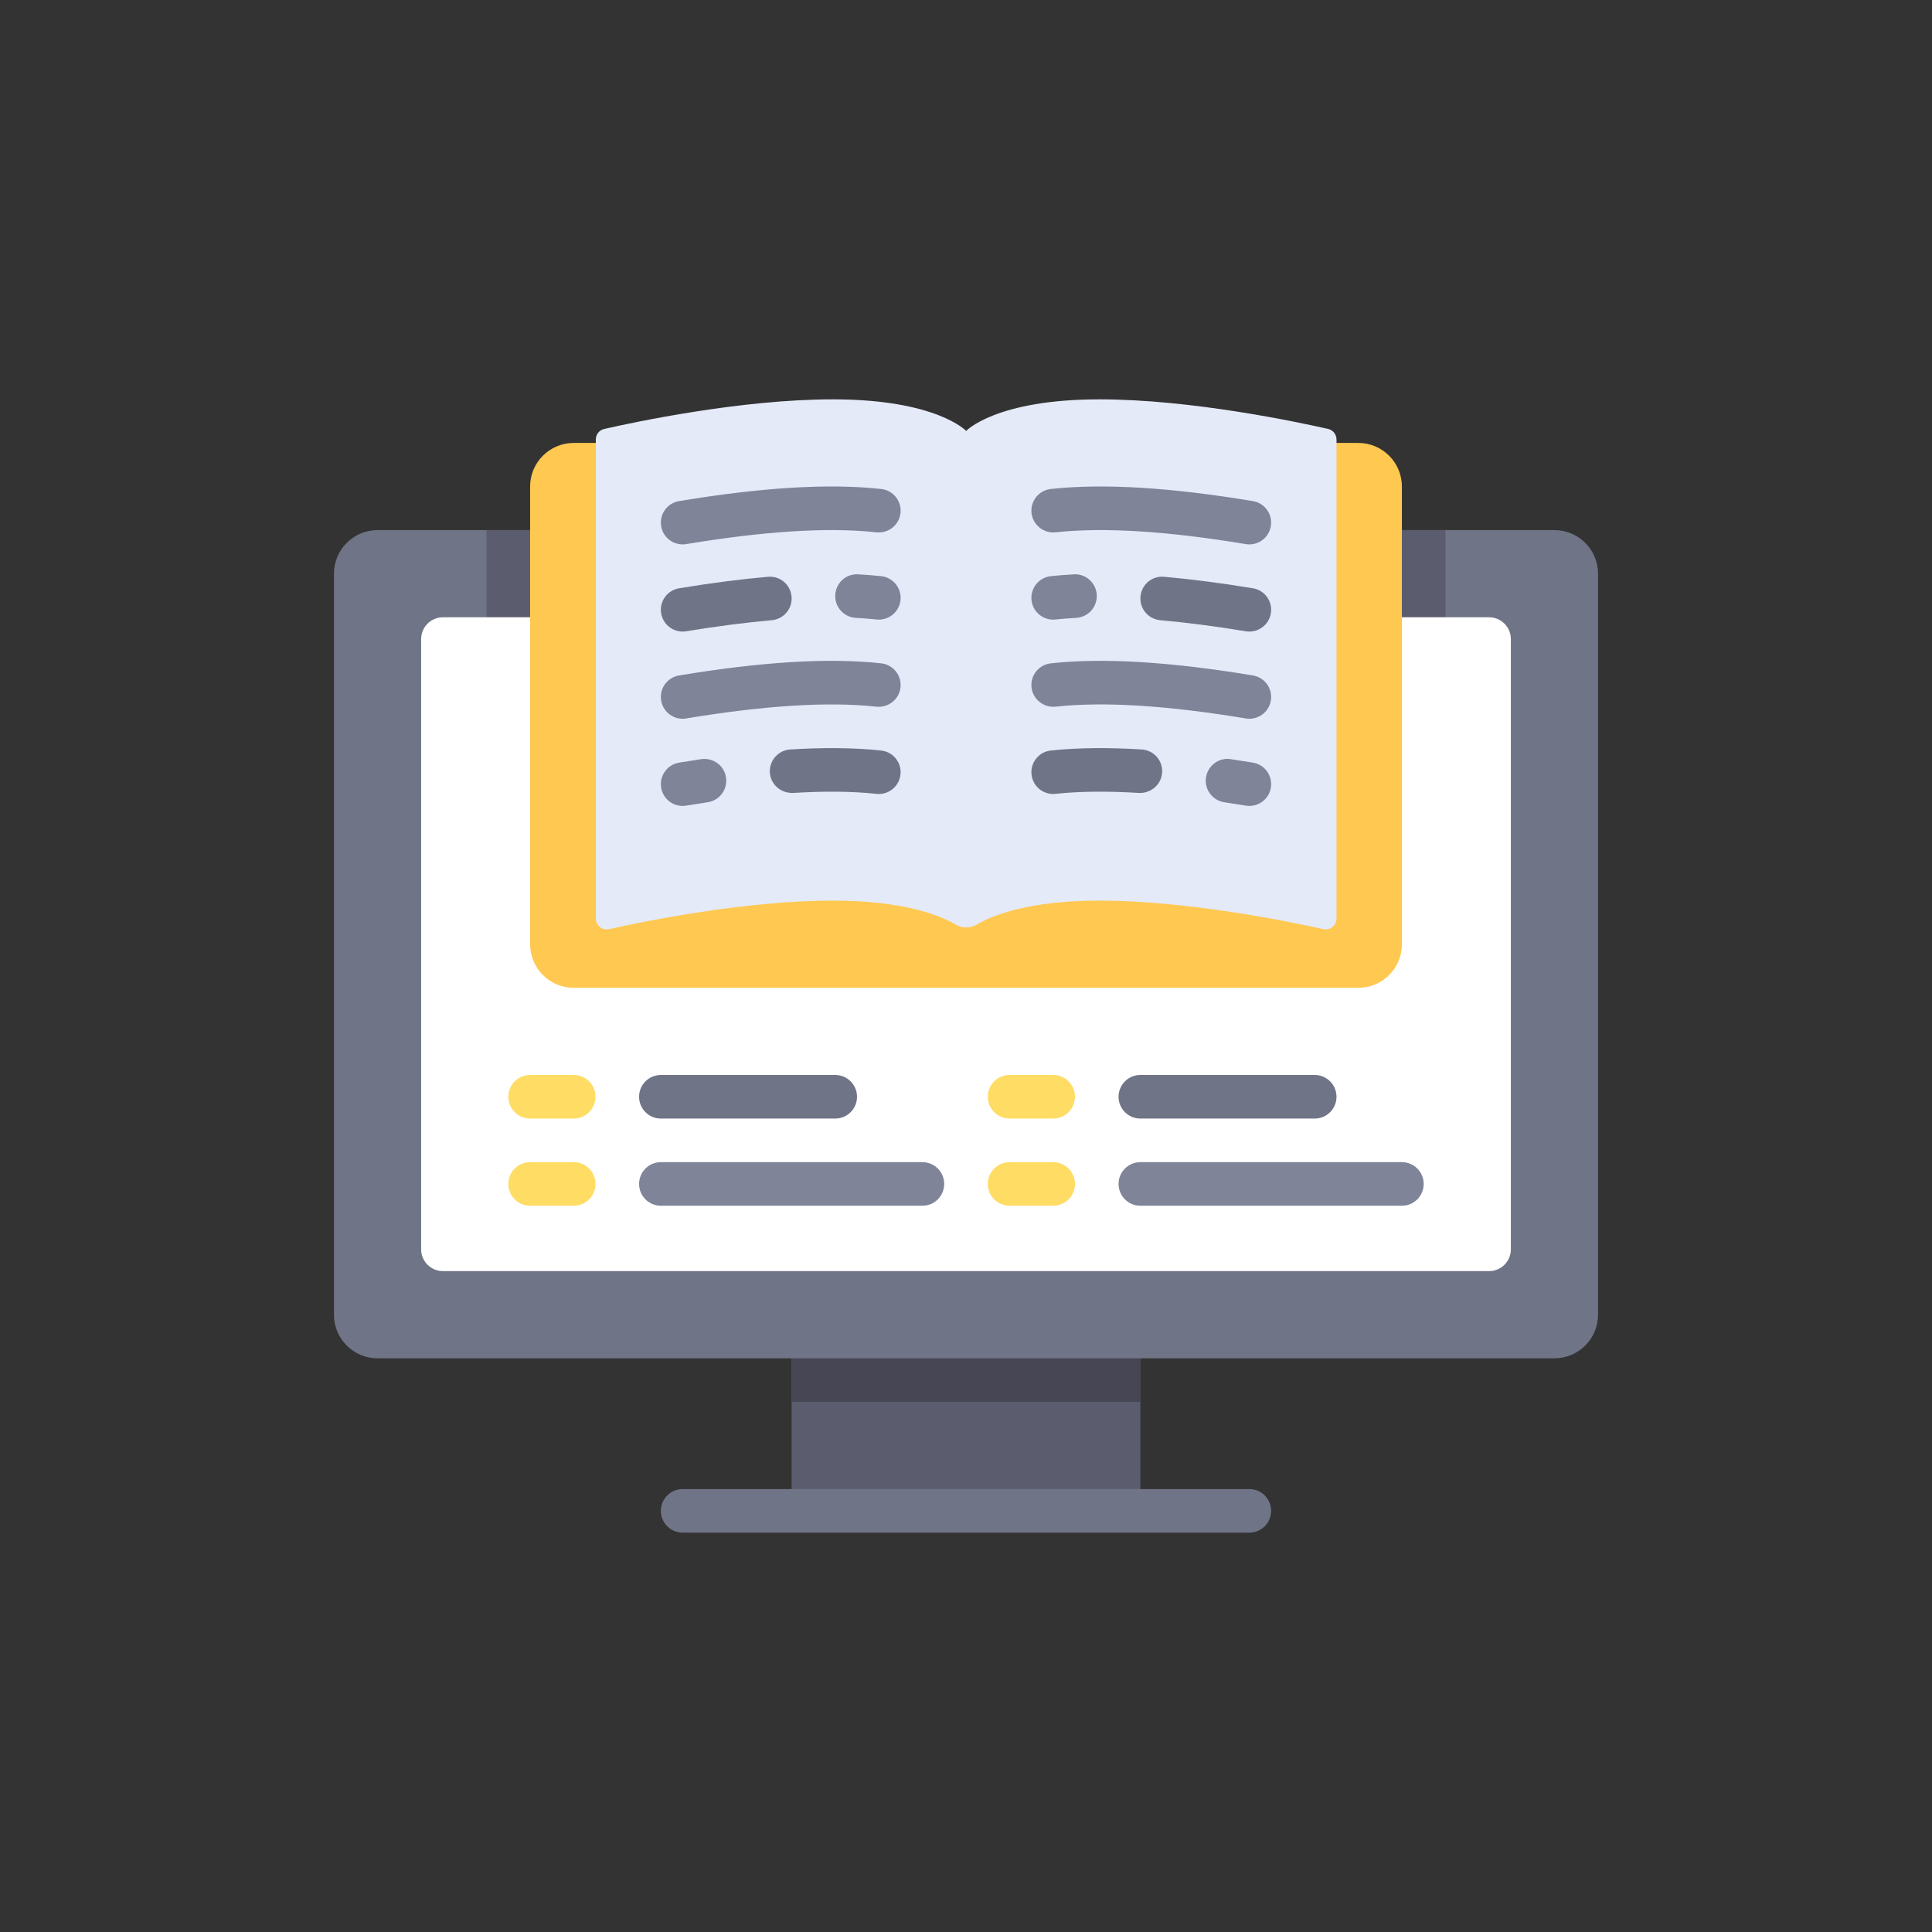 <?xml version="1.0" encoding="utf-8"?>
<!-- Generator: Adobe Illustrator 16.0.0, SVG Export Plug-In . SVG Version: 6.00 Build 0)  -->
<!DOCTYPE svg PUBLIC "-//W3C//DTD SVG 1.1//EN" "http://www.w3.org/Graphics/SVG/1.1/DTD/svg11.dtd">
<svg version="1.1" id="Layer_1" xmlns="http://www.w3.org/2000/svg" xmlns:xlink="http://www.w3.org/1999/xlink" x="0px" y="0px"
	 width="350px" height="350px" viewBox="0 0 350 350" enable-background="new 0 0 350 350" xml:space="preserve">
<rect x="0" y="0" width="350" height="350" fill="#333333" stroke="none"/>
<rect x="143.414" y="242.12" fill="#5B5D6E" width="63.172" height="31.587"/>
<rect x="143.414" y="242.12" fill="#464655" width="63.172" height="11.846"/>
<path fill="#707487" d="M281.604,246.069H68.396c-4.361,0-7.896-3.535-7.896-7.897V103.931c0-4.361,3.535-7.896,7.896-7.896h213.207
	c4.361,0,7.896,3.536,7.896,7.896v134.241C289.5,242.534,285.965,246.069,281.604,246.069z"/>
<rect x="88.138" y="96.034" fill="#5B5D6E" width="173.725" height="15.793"/>
<path fill="#FFFFFF" d="M269.759,230.275H80.241c-2.18,0-3.948-1.768-3.948-3.948V115.776c0-2.181,1.768-3.949,3.948-3.949h189.518
	c2.181,0,3.948,1.768,3.948,3.949v110.551C273.707,228.509,271.939,230.275,269.759,230.275z"/>
<path fill="#FFC850" d="M246.069,178.949H103.931c-4.361,0-7.896-3.536-7.896-7.897V88.138c0-4.361,3.536-7.896,7.896-7.896h142.138
	c4.361,0,7.897,3.536,7.897,7.896v82.914C253.966,175.414,250.431,178.949,246.069,178.949z"/>
<g>
	<path fill="#FFDC64" d="M103.931,218.431h-7.896c-2.182,0-3.948-1.766-3.948-3.948s1.766-3.948,3.948-3.948h7.896
		c2.183,0,3.949,1.766,3.949,3.948S106.113,218.431,103.931,218.431z"/>
	<path fill="#FFDC64" d="M103.931,202.638h-7.896c-2.182,0-3.948-1.766-3.948-3.948s1.766-3.948,3.948-3.948h7.896
		c2.183,0,3.949,1.766,3.949,3.948S106.113,202.638,103.931,202.638z"/>
</g>
<path fill="#707487" d="M151.31,202.638h-31.586c-2.182,0-3.948-1.766-3.948-3.948s1.766-3.948,3.948-3.948h31.586
	c2.182,0,3.949,1.766,3.949,3.948S153.493,202.638,151.31,202.638z"/>
<path fill="#7F8499" d="M167.104,218.431h-47.379c-2.182,0-3.948-1.766-3.948-3.948s1.766-3.948,3.948-3.948h47.379
	c2.182,0,3.948,1.766,3.948,3.948S169.286,218.431,167.104,218.431z"/>
<g>
	<path fill="#FFDC64" d="M190.793,218.431h-7.896c-2.183,0-3.948-1.766-3.948-3.948s1.766-3.948,3.948-3.948h7.896
		c2.182,0,3.948,1.766,3.948,3.948S192.976,218.431,190.793,218.431z"/>
	<path fill="#FFDC64" d="M190.793,202.638h-7.896c-2.183,0-3.948-1.766-3.948-3.948s1.766-3.948,3.948-3.948h7.896
		c2.182,0,3.948,1.766,3.948,3.948S192.976,202.638,190.793,202.638z"/>
</g>
<path fill="#707487" d="M238.172,202.638h-31.586c-2.183,0-3.949-1.766-3.949-3.948s1.767-3.948,3.949-3.948h31.586
	c2.183,0,3.948,1.766,3.948,3.948S240.354,202.638,238.172,202.638z"/>
<path fill="#7F8499" d="M253.966,218.431h-47.38c-2.182,0-3.948-1.766-3.948-3.948s1.766-3.948,3.948-3.948h47.38
	c2.183,0,3.948,1.766,3.948,3.948S256.148,218.431,253.966,218.431z"/>
<path fill="#E4EAF8" d="M199.182,72.345c-18.786,0-24.153,5.72-24.153,5.72s-5.367-5.72-24.153-5.72
	c-16.629,0-35.957,4.12-41.428,5.367c-0.897,0.205-1.511,0.999-1.511,1.919v86.763c0,1.264,1.148,2.206,2.382,1.931
	c6.428-1.433,24.716-5.17,40.557-5.17c12.784,0,19.354,2.648,22.247,4.341c1.176,0.688,2.636,0.688,3.813,0
	c2.892-1.693,9.463-4.341,22.246-4.341c15.84,0,34.129,3.737,40.558,5.17c1.233,0.275,2.381-0.667,2.381-1.931V79.631
	c0-0.921-0.612-1.715-1.511-1.92C235.14,76.464,215.812,72.345,199.182,72.345z"/>
<path fill="#707487" d="M159.21,143.838c-0.143,0-0.29-0.008-0.436-0.023c-4.453-0.49-9.786-0.498-15.118-0.162
	c-2.16,0.07-4.052-1.515-4.188-3.693c-0.134-2.175,1.515-4.049,3.693-4.188c5.784-0.362,11.56-0.343,16.476,0.193
	c2.167,0.239,3.732,2.187,3.493,4.357C162.909,142.342,161.2,143.838,159.21,143.838z"/>
<g>
	<path fill="#7F8499" d="M123.665,146.001c-1.897,0-3.57-1.368-3.89-3.301c-0.359-2.151,1.095-4.184,3.246-4.542
		c1.296-0.216,2.638-0.428,4.018-0.632c2.209-0.293,4.167,1.176,4.484,3.327c0.32,2.16-1.172,4.165-3.327,4.484
		c-1.334,0.196-2.63,0.401-3.879,0.609C124.096,145.985,123.881,146.001,123.665,146.001z"/>
	<path fill="#7F8499" d="M123.665,130.208c-1.897,0-3.57-1.369-3.89-3.301c-0.359-2.151,1.095-4.188,3.246-4.542
		c14.702-2.444,26.994-3.25,36.618-2.194c2.167,0.239,3.732,2.186,3.493,4.357c-0.239,2.163-2.167,3.709-4.357,3.493
		c-8.856-0.968-20.516-0.181-34.458,2.132C124.096,130.192,123.876,130.208,123.665,130.208z"/>
	<path fill="#7F8499" d="M159.21,112.251c-0.139,0-0.281-0.008-0.424-0.023c-1.161-0.124-2.402-0.224-3.732-0.293
		c-2.179-0.116-3.852-1.97-3.74-4.149c0.115-2.178,1.94-3.879,4.149-3.74c1.484,0.077,2.872,0.193,4.165,0.332
		c2.167,0.232,3.736,2.179,3.505,4.346C162.916,110.748,161.204,112.251,159.21,112.251z"/>
</g>
<path fill="#707487" d="M123.665,114.415c-1.897,0-3.57-1.369-3.89-3.304c-0.359-2.151,1.099-4.184,3.25-4.538
	c5.68-0.94,11.093-1.642,16.094-2.082c2.225-0.186,4.087,1.415,4.28,3.586c0.193,2.175-1.415,4.09-3.586,4.28
	c-4.8,0.424-10.017,1.099-15.5,2.005C124.096,114.399,123.876,114.415,123.665,114.415z"/>
<path fill="#7F8499" d="M123.665,98.622c-1.897,0-3.57-1.369-3.89-3.301c-0.359-2.151,1.095-4.187,3.246-4.542
	c14.702-2.441,26.994-3.25,36.618-2.194c2.167,0.239,3.732,2.187,3.493,4.357c-0.239,2.163-2.167,3.717-4.357,3.493
	c-8.856-0.968-20.516-0.177-34.458,2.132C124.096,98.606,123.876,98.622,123.665,98.622z"/>
<path fill="#707487" d="M190.79,143.838c-1.99,0-3.698-1.496-3.922-3.521c-0.235-2.167,1.326-4.114,3.497-4.353
	c4.92-0.536,10.7-0.551,16.473-0.193c2.178,0.139,3.832,2.013,3.693,4.188c-0.139,2.179-2.036,3.771-4.188,3.693
	c-5.315-0.339-10.652-0.328-15.122,0.162C191.078,143.831,190.932,143.838,190.79,143.838z"/>
<g>
	<path fill="#7F8499" d="M226.335,146.001c-0.216,0-0.432-0.015-0.65-0.053c-1.25-0.209-2.545-0.413-3.88-0.609
		c-2.154-0.32-3.647-2.325-3.326-4.484c0.315-2.155,2.32-3.67,4.483-3.327c1.381,0.205,2.723,0.416,4.018,0.632
		c2.151,0.358,3.605,2.391,3.246,4.542C229.906,144.633,228.232,146.001,226.335,146.001z"/>
	<path fill="#7F8499" d="M226.335,130.208c-0.211,0-0.432-0.015-0.65-0.054c-13.929-2.313-25.561-3.104-34.464-2.132
		c-2.128,0.22-4.114-1.33-4.353-3.497c-0.235-2.167,1.326-4.114,3.497-4.353c9.632-1.053,21.928-0.247,36.614,2.194
		c2.151,0.354,3.605,2.391,3.246,4.542C229.906,128.839,228.232,130.208,226.335,130.208z"/>
	<path fill="#7F8499" d="M190.79,112.251c-1.994,0-3.706-1.503-3.922-3.527c-0.231-2.17,1.338-4.114,3.505-4.346
		c1.3-0.139,2.681-0.254,4.165-0.332c2.183-0.142,4.033,1.562,4.149,3.74c0.111,2.179-1.562,4.033-3.74,4.149
		c-1.331,0.07-2.572,0.17-3.733,0.293C191.071,112.244,190.928,112.251,190.79,112.251z"/>
</g>
<path fill="#707487" d="M226.335,114.415c-0.211,0-0.432-0.015-0.647-0.054c-5.483-0.906-10.696-1.58-15.497-2.005
	c-2.169-0.193-3.777-2.105-3.585-4.28c0.192-2.171,2.066-3.779,4.279-3.586c4.997,0.44,10.411,1.142,16.091,2.082
	c2.151,0.354,3.609,2.387,3.25,4.538C229.906,113.046,228.232,114.415,226.335,114.415z"/>
<path fill="#7F8499" d="M226.335,98.622c-0.211,0-0.432-0.015-0.65-0.054c-13.929-2.309-25.561-3.1-34.464-2.132
	c-2.128,0.228-4.114-1.33-4.353-3.497c-0.235-2.167,1.326-4.114,3.497-4.353c9.632-1.053,21.928-0.247,36.614,2.194
	c2.151,0.355,3.605,2.391,3.246,4.542C229.906,97.253,228.232,98.622,226.335,98.622z"/>
<path fill="#707487" d="M226.328,277.655H123.672c-2.182,0-3.948-1.767-3.948-3.949c0-2.182,1.766-3.948,3.948-3.948h102.655
	c2.183,0,3.948,1.766,3.948,3.948S228.51,277.655,226.328,277.655z"/>
</svg>
